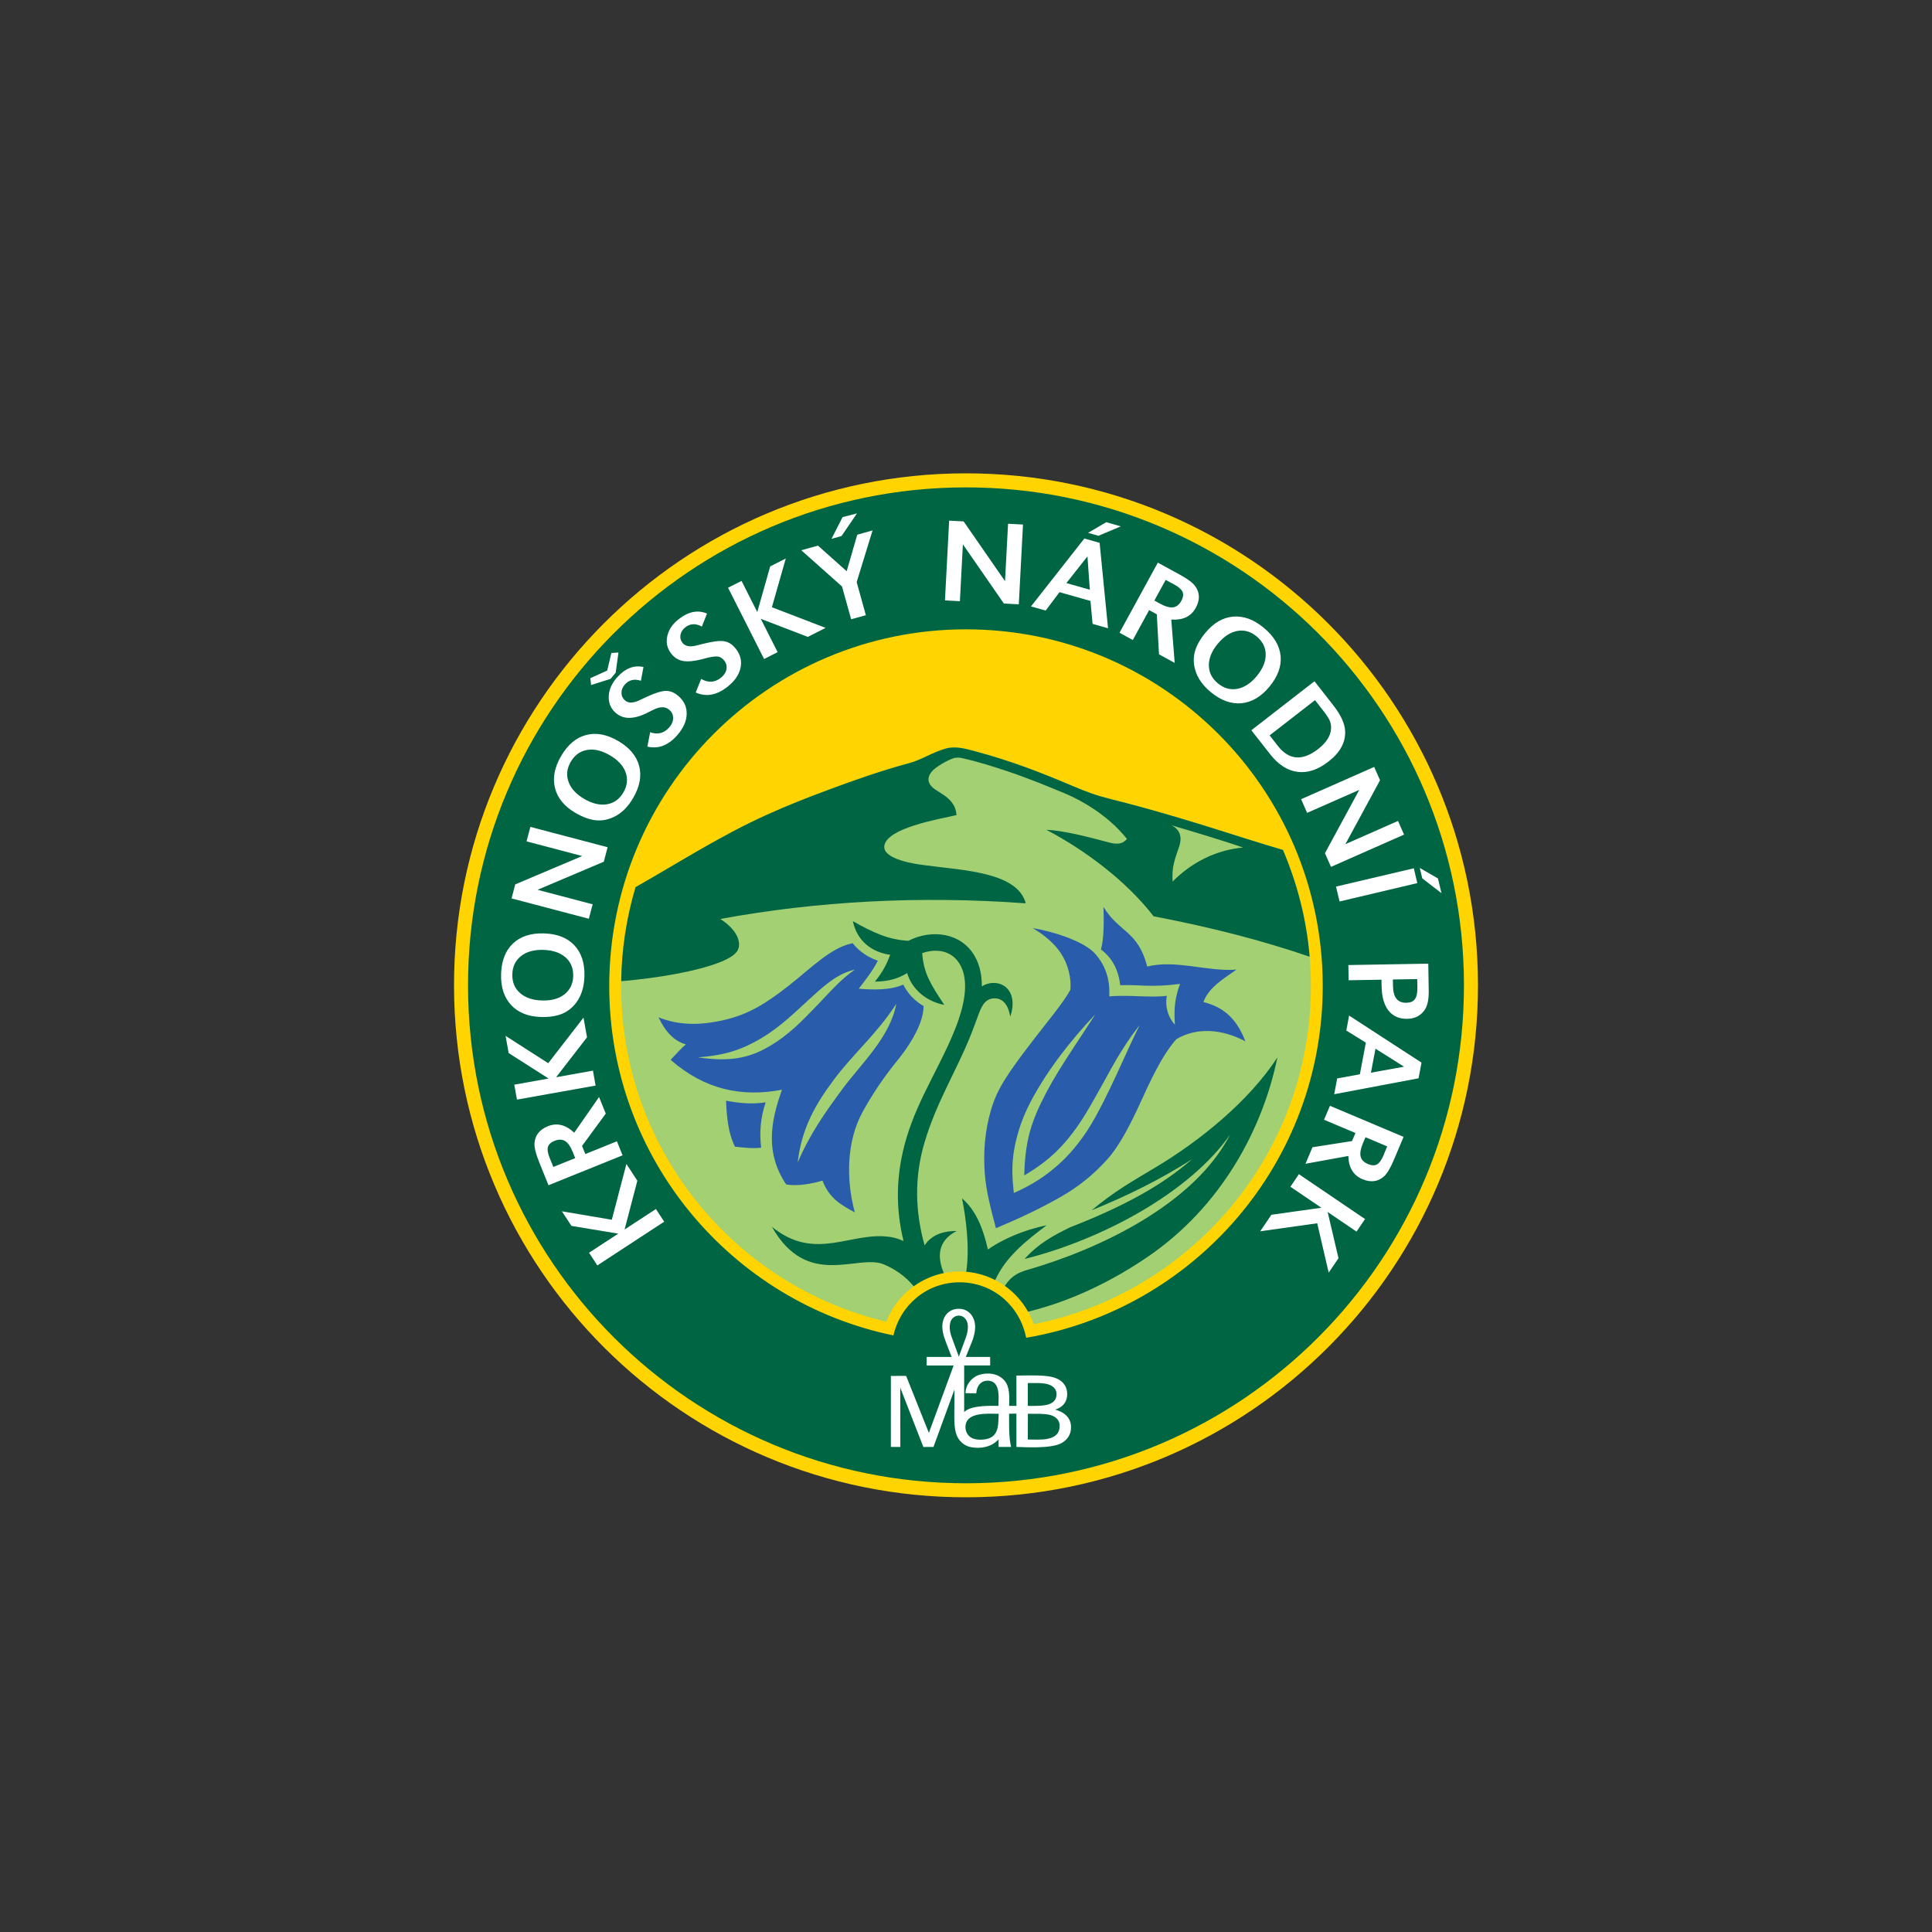 <?xml version="1.0" encoding="utf-8"?>
<!-- Generator: Adobe Illustrator 16.0.0, SVG Export Plug-In . SVG Version: 6.00 Build 0)  -->
<!DOCTYPE svg PUBLIC "-//W3C//DTD SVG 1.1//EN" "http://www.w3.org/Graphics/SVG/1.1/DTD/svg11.dtd">
<svg version="1.1" id="Layer_1" xmlns="http://www.w3.org/2000/svg" xmlns:xlink="http://www.w3.org/1999/xlink" x="0px" y="0px"
	 width="100px" height="100px" viewBox="0 0 100 100" enable-background="new 0 0 100 100" xml:space="preserve">
<rect x="0" y="0" width="100" height="100" fill="#333333" stroke="none"/>
<g>
	<path fill-rule="evenodd" clip-rule="evenodd" fill="#FFD400" d="M49.957,24.5c14.635-0.024,26.52,11.821,26.543,26.458
		C76.524,65.593,64.679,77.476,50.044,77.5C35.408,77.524,23.524,65.68,23.5,51.043C23.476,36.407,35.321,24.523,49.957,24.5"/>
	<path fill-rule="evenodd" clip-rule="evenodd" fill="#A2D073" d="M32.896,45.92c2.257-1.282,4.382-2.653,6.767-3.734
		c1.043-0.475,2.123-0.899,3.197-1.298c1.372-0.51,2.805-1.012,4.218-1.393c0.619-0.167,1.177-0.55,1.859-0.745
		c0.525-0.15,1.035-0.001,1.643,0.166c1.804,0.49,3.28,1.062,4.918,1.758c0.757,0.321,1.238,0.5,1.97,0.681
		c2.333,0.579,4.782,1.341,7.009,2.05c0.64,0.205,1.285,0.395,1.93,0.589c0.954,2.256,1.445,4.595,1.445,7.045
		c0,8.658-6.164,15.874-14.344,17.504c-0.08-0.227-0.177-0.445-0.294-0.651c-0.302-0.535-0.7-0.98-1.204-1.337
		c-0.158-0.111-0.323-0.212-0.498-0.301c-0.583-0.293-1.2-0.444-1.853-0.444c-0.277,0.002-0.548,0.03-0.811,0.083
		c-0.566,0.118-1.085,0.347-1.556,0.683c-0.634,0.459-1.131,1.093-1.418,1.834c-7.869-1.862-13.725-8.931-13.725-17.37
		C32.15,49.294,32.401,47.593,32.896,45.92"/>
	<path fill-rule="evenodd" clip-rule="evenodd" fill="#006543" d="M49.958,25.227c14.234-0.025,25.792,11.496,25.816,25.731
		C75.8,65.192,64.278,76.752,50.043,76.774c-14.236,0.023-25.794-11.496-25.818-25.731C24.202,36.808,35.723,25.249,49.958,25.227
		 M49.971,32.574c10.197-0.017,18.479,8.238,18.494,18.436c0.016,9.147-6.624,16.75-15.352,18.233
		c-0.312-1.615-1.684-2.873-3.452-2.871c-1.697,0.004-3.055,1.176-3.417,2.749c-8.385-1.731-14.694-9.15-14.71-18.052
		C31.52,40.872,39.772,32.59,49.971,32.574z"/>
	<path fill-rule="evenodd" clip-rule="evenodd" fill="#006543" d="M53.213,67.892c-0.303-0.535-0.699-0.98-1.203-1.337
		c0.037-0.057,0.076-0.113,0.116-0.162c0.285-0.359,0.572-0.526,1.089-0.675c3.697-1.069,8.598-3.386,10.456-6.991
		c-2.111,3.012-6.649,5.442-10.638,6.436c0.721-0.799,1.465-1.2,2.343-1.632c3.663-1.427,5.24-2.606,6.326-3.528
		c-1.685,1.068-3.326,1.878-5.199,2.642c1.197-0.996,2.062-1.475,3.32-2.229c2.288-1.369,4.82-3.414,6.295-5.683
		c-0.766,3.723-2.914,7.733-6.722,10.326C57.713,66.207,55.589,67.313,53.213,67.892 M48.85,65.893
		c-0.566,0.118-1.085,0.347-1.557,0.683c-0.467-0.57-1.053-0.928-1.555-1.135c-1.345-0.555-3.942,1.311-5.784-1.943
		c2.273,1.86,4.15,0.182,6.188,0.538c0.202,0.036,0.413,0.104,0.624,0.201c-0.422-1.737-0.4-3.502,0.164-5.372
		c0.628-2.083,1.8-3.764,2.557-5.731c0.354-0.923,0.734-2.281,0.204-3.208c-0.425-0.743-1.239-0.844-1.957-0.592
		c0.072,1.04,0.433,1.605,1.14,2.678c-0.909-0.172-1.666-0.787-1.919-1.644c-0.473,0.277-0.891,0.423-1.669,0.442
		c0.458-0.576,0.615-0.936,0.791-1.389c-0.948-0.132-1.714-0.709-1.933-1.741c1.071,0.605,1.85,0.961,2.876,1.016
		c1.18-0.611,2.731-0.436,3.432,0.795c0.274,0.479,0.37,1.017,0.368,1.565c0.182-0.116,0.38-0.177,0.593-0.18
		c0.79-0.006,1.229,0.742,0.876,1.747c-0.128-0.807-0.547-0.971-0.864-0.948c-0.471,0.036-0.638,0.455-0.8,0.897
		c-0.104,0.285-0.246,0.67-0.385,1.02c-0.756,1.883-1.742,3.398-2.378,5.513c-0.557,1.849-0.487,3.655-0.002,5.359
		c0.275-0.444,0.809-0.752,1.661-0.748C48.502,64.231,48.515,65.089,48.85,65.893z M51.513,66.254
		c-0.485-0.243-0.96-0.379-1.5-0.429c0.194-1.288-0.032-2.886-0.219-3.796c0.775,0.649,1.133,1.721,1.339,2.646
		c0.723-0.511,1.83-1.009,3.04-1.254C53.096,64.231,52.053,65.063,51.513,66.254z"/>
	<path fill-rule="evenodd" clip-rule="evenodd" fill="#006543" d="M32.895,45.92c2.258-1.282,4.383-2.653,6.768-3.735
		c1.043-0.474,2.122-0.898,3.196-1.297c1.372-0.511,2.804-1.014,4.219-1.393c0.618-0.167,1.177-0.551,1.858-0.745
		c0.525-0.15,1.035-0.001,1.644,0.165c1.803,0.491,3.279,1.062,4.917,1.758c0.757,0.321,1.239,0.5,1.97,0.681
		c2.333,0.578,4.782,1.339,7.009,2.05c0.641,0.204,1.285,0.395,1.93,0.589c0.752,1.776,1.219,3.603,1.38,5.526
		c-2.495-0.854-5.134-1.529-8.077-2.093c-1.411-1.829-3.553-3.43-5.551-4.476c0.889,0.038,2.175,0.371,3.065,0.61
		c0.422,0.114,0.812,0.219,1.107-0.136c-0.999-1.266-2.449-2.034-3.122-2.318c-0.985-0.416-2.089-0.861-3.098-1.198
		c-0.735-0.245-1.557-0.5-2.282-0.663c-0.305-0.069-0.471-0.019-0.723,0.101c-0.262,0.126-0.511,0.275-0.684,0.411
		c-0.419,0.331-0.515,0.73-0.073,1.064c0.377,0.284,1.104,0.547,1.161,1.367c-0.985,0.221-3.563,0.673-3.733,1.568
		c-0.138,0.739,1.68,0.974,2.035,1.021c2.028,0.275,4.849,0.35,5.281,1.979c-5.532-0.406-10.848-0.104-15.81,0.81
		c0.423,0.264,0.832,0.673,0.934,1.069c0.12,0.461-0.064,0.7-0.445,0.927c-0.674,0.401-1.958,0.691-2.777,0.845
		c-0.877,0.165-1.869,0.295-2.841,0.38C32.177,49.124,32.424,47.515,32.895,45.92 M60.648,42.72
		c0.492,0.264,0.518,0.688,0.392,1.074c-0.206,0.631-0.406,1.049-0.346,1.836c1.009-1.021,2.29-1.641,3.649-1.761
		C63.335,43.517,61.586,42.993,60.648,42.72z"/>
	<path fill="#FFFFFF" d="M70.654,63.098l-3.423-2.322l-0.44,0.65l1.603,1.087l-2.587,0.363l-0.579,0.855l2.951-0.414l0.594,2.554
		l0.507-0.746l-0.561-2.392l1.494,1.015L70.654,63.098 M31.429,34.708l-0.875,0.395l0.042,0.354l1.007-0.319l0.266-0.32l0.142-1.044
		l-0.367,0.025L31.429,34.708z M35.138,32.042c-0.326,0.251-0.524,0.547-0.599,0.881c-0.075,0.335-0.007,0.638,0.201,0.905
		c0.167,0.214,0.371,0.342,0.617,0.385c0.248,0.042,0.582,0.011,1.002-0.097l0.164-0.046c0.292-0.074,0.501-0.104,0.629-0.089
		c0.127,0.017,0.238,0.086,0.333,0.209c0.109,0.141,0.147,0.292,0.115,0.458c-0.035,0.165-0.131,0.311-0.293,0.438
		c-0.315,0.246-0.654,0.265-1.015,0.055l-0.282,0.704c0.534,0.239,1.077,0.144,1.631-0.287c0.376-0.292,0.603-0.617,0.686-0.975
		c0.08-0.359,0.002-0.691-0.236-0.997c-0.178-0.227-0.381-0.361-0.608-0.395c-0.228-0.036-0.583,0.006-1.069,0.128l-0.38,0.096
		c-0.333,0.083-0.569,0.035-0.709-0.143c-0.098-0.125-0.13-0.263-0.102-0.416c0.028-0.149,0.113-0.281,0.25-0.388
		c0.256-0.198,0.54-0.21,0.856-0.036l0.265-0.674C36.125,31.557,35.639,31.651,35.138,32.042z M30.918,65.498l3.461-2.264
		l-0.429-0.655l-1.621,1.059l0.66-2.525l-0.566-0.867l-0.756,2.888l-2.584-0.437l0.496,0.755L32,63.854l-1.511,0.987L30.918,65.498z
		 M28.641,60.401l-0.114-0.285l-0.074-0.176c-0.1-0.243-0.129-0.436-0.092-0.572c0.037-0.134,0.151-0.241,0.343-0.318
		c0.212-0.085,0.393-0.081,0.544,0.009c0.148,0.093,0.282,0.281,0.397,0.566l0.128,0.32L28.641,60.401z M31.931,59.074l-1.633,0.658
		l-0.171-0.419l1.227-1.672l-0.347-0.86l-1.286,1.848c-0.437-0.414-0.892-0.526-1.364-0.335c-0.44,0.178-0.671,0.478-0.692,0.903
		c-0.01,0.211,0.071,0.53,0.242,0.955l0.483,1.197l3.834-1.549L31.931,59.074z M26.758,56.916l4.07-0.727l-0.137-0.773l-1.907,0.342
		l1.6-2.067l-0.182-1.019l-1.826,2.359l-2.208-1.415l0.16,0.89l2.068,1.319l-1.777,0.318L26.758,56.916z M26.972,49.483
		c0.29-0.227,0.677-0.332,1.162-0.317c0.485,0.017,0.865,0.146,1.141,0.389c0.274,0.245,0.405,0.568,0.394,0.97
		c-0.012,0.402-0.165,0.717-0.455,0.942c-0.292,0.229-0.678,0.333-1.161,0.318c-0.484-0.013-0.865-0.144-1.14-0.389
		c-0.276-0.244-0.407-0.567-0.395-0.97C26.53,50.023,26.683,49.71,26.972,49.483z M26.45,52.015
		c0.364,0.395,0.876,0.603,1.539,0.624c0.435,0.013,0.798-0.043,1.095-0.161c0.296-0.121,0.544-0.317,0.746-0.589
		c0.262-0.355,0.404-0.804,0.419-1.346c0.022-0.683-0.151-1.219-0.517-1.612c-0.367-0.391-0.891-0.598-1.571-0.618
		c-0.681-0.022-1.216,0.151-1.606,0.518c-0.391,0.367-0.596,0.893-0.619,1.578C25.916,51.084,26.086,51.62,26.45,52.015z
		 M27.254,43.549l2.881,0.759l-3.467,1.468l-0.19,0.726l4,1.053l0.198-0.748l-2.852-0.751l3.43-1.455l0.196-0.749l-3.998-1.052
		L27.254,43.549z M30.392,38.816c0.362-0.06,0.754,0.03,1.171,0.275c0.42,0.243,0.692,0.538,0.818,0.884
		c0.125,0.347,0.088,0.693-0.114,1.041c-0.203,0.347-0.487,0.553-0.85,0.613c-0.364,0.062-0.754-0.031-1.172-0.274
		c-0.418-0.243-0.691-0.538-0.817-0.884c-0.126-0.344-0.089-0.692,0.115-1.041C29.745,39.083,30.029,38.878,30.392,38.816z
		 M28.728,40.794c0.132,0.521,0.485,0.948,1.058,1.281c0.375,0.219,0.722,0.346,1.04,0.381c0.317,0.034,0.627-0.021,0.934-0.165
		c0.401-0.186,0.737-0.515,1.009-0.982c0.345-0.591,0.449-1.145,0.313-1.665c-0.137-0.52-0.5-0.95-1.086-1.292
		c-0.589-0.343-1.143-0.445-1.661-0.308c-0.518,0.136-0.949,0.502-1.295,1.093C28.7,39.722,28.596,40.276,28.728,40.794z
		 M31.927,35.076c-0.271,0.311-0.41,0.635-0.419,0.98c-0.011,0.343,0.112,0.626,0.367,0.848c0.394,0.343,0.943,0.338,1.651-0.02
		l0.279-0.14c0.355-0.181,0.636-0.182,0.837-0.004c0.134,0.117,0.201,0.259,0.199,0.427c0,0.17-0.068,0.332-0.204,0.484
		c-0.264,0.303-0.592,0.386-0.985,0.25l-0.144,0.743c0.569,0.135,1.085-0.062,1.548-0.592c0.312-0.357,0.476-0.718,0.486-1.086
		c0.011-0.366-0.128-0.679-0.421-0.934c-0.216-0.189-0.441-0.28-0.669-0.272c-0.229,0.008-0.573,0.117-1.026,0.33l-0.355,0.168
		c-0.312,0.143-0.553,0.142-0.724-0.008c-0.118-0.104-0.178-0.232-0.178-0.387c-0.001-0.154,0.056-0.296,0.172-0.43
		c0.214-0.244,0.491-0.308,0.833-0.197l0.132-0.712C32.805,34.414,32.346,34.599,31.927,35.076z M37.684,30.42l1.865,3.69
		l0.702-0.354l-0.875-1.727l2.437,0.936l0.923-0.466l-2.783-1.069l0.719-2.521l-0.806,0.407l-0.67,2.363l-0.814-1.611L37.684,30.42z
		 M43.824,29.567l-1.486-1.326l-0.863,0.24l2.107,1.875l0.473,1.698l0.762-0.21l-0.476-1.714l0.822-2.676l-0.792,0.223
		L43.824,29.567z M43.039,27.89l0.519-0.145l0.798-1.171l-0.744,0.191L43.039,27.89z M73.486,44.924l0.131,0.539l0.995,0.768
		l-0.183-0.762L73.486,44.924z M56.319,27.58l0.535,0.152l1.157-0.487l-0.751-0.217L56.319,27.58z M55.196,30.18l1.091-1.382
		l0.123,1.726L55.196,30.18z M56.126,27.873l-2.762,3.515l0.761,0.214l0.714-0.952l1.604,0.454l0.109,1.187l0.8,0.228l-0.436-4.422
		L56.126,27.873z M52.177,27.109l-0.157,2.972l-2.142-3.093l-0.75-0.04l-0.217,4.129l0.773,0.041l0.155-2.944l2.121,3.064
		l0.773,0.041l0.217-4.129L52.177,27.109z M60.335,30.015l0.27,0.147l0.168,0.089c0.233,0.126,0.378,0.255,0.436,0.383
		c0.056,0.128,0.033,0.283-0.062,0.464c-0.11,0.201-0.252,0.312-0.428,0.337c-0.175,0.023-0.397-0.038-0.667-0.186l-0.302-0.166
		L60.335,30.015z M58.634,33.127l0.845-1.548l0.397,0.217l0.113,2.071l0.813,0.445l-0.177-2.244c0.6,0.042,1.022-0.158,1.267-0.605
		c0.228-0.417,0.215-0.795-0.038-1.135c-0.125-0.172-0.39-0.367-0.792-0.587l-1.133-0.619l-1.984,3.629L58.634,33.127z
		 M65.512,33.879c0.002,0.368-0.153,0.739-0.46,1.112c-0.31,0.375-0.646,0.594-1.008,0.662s-0.697-0.026-1.007-0.283
		c-0.31-0.258-0.466-0.569-0.466-0.939c-0.001-0.369,0.151-0.738,0.461-1.11c0.31-0.373,0.643-0.594,1.004-0.662
		c0.363-0.068,0.697,0.026,1.008,0.283C65.354,33.2,65.511,33.513,65.512,33.879z M63.831,31.916
		c-0.533,0.045-1.013,0.323-1.436,0.834c-0.277,0.334-0.458,0.656-0.544,0.963c-0.085,0.307-0.082,0.623,0.009,0.949
		c0.12,0.428,0.389,0.812,0.805,1.158c0.528,0.436,1.057,0.627,1.591,0.579c0.535-0.05,1.02-0.336,1.453-0.861
		c0.433-0.524,0.625-1.054,0.575-1.587c-0.052-0.532-0.342-1.018-0.868-1.455C64.895,32.064,64.366,31.871,63.831,31.916z
		 M68.486,36.78c0.164,0.21,0.275,0.377,0.333,0.503c0.056,0.125,0.082,0.261,0.077,0.404c-0.01,0.383-0.232,0.743-0.67,1.083
		c-0.812,0.63-1.507,0.576-2.085-0.163l-0.425-0.544l2.349-1.823L68.486,36.78z M64.77,37.798l0.963,1.229
		c0.429,0.55,0.905,0.859,1.429,0.925c0.522,0.067,1.058-0.111,1.604-0.537c0.598-0.463,0.883-0.987,0.858-1.574
		c-0.018-0.389-0.219-0.831-0.607-1.327l-0.979-1.253L64.77,37.798z M72.362,42.491l-2.725,1.202l1.794-3.308l-0.304-0.688
		l-3.782,1.67l0.312,0.707l2.698-1.189l-1.776,3.277l0.312,0.707l3.781-1.669L72.362,42.491z M73.179,44.942l-4.027,0.948
		l0.184,0.77l4.023-0.95L73.179,44.942z M73.354,50.677l0.01,0.429c0.004,0.283-0.038,0.486-0.128,0.607
		c-0.088,0.125-0.237,0.187-0.447,0.191c-0.449,0.007-0.679-0.282-0.688-0.866l-0.006-0.34L73.354,50.677z M69.805,50.738l1.7-0.029
		l0.007,0.345c0.01,0.547,0.129,0.965,0.357,1.255c0.232,0.291,0.554,0.433,0.972,0.425c0.394-0.006,0.693-0.16,0.902-0.463
		c0.146-0.211,0.215-0.545,0.207-1.001l-0.022-1.391l-4.137,0.072L69.805,50.738z M71.196,54.281l1.478,0.931l-1.715,0.311
		L71.196,54.281z M73.577,55.001l-3.747-2.435l-0.146,0.774l1.012,0.627l-0.309,1.638l-1.174,0.215l-0.155,0.817l4.366-0.825
		L73.577,55.001z M71.802,59.337l-0.12,0.285l-0.07,0.174c-0.104,0.245-0.215,0.401-0.339,0.472
		c-0.121,0.068-0.277,0.064-0.467-0.018c-0.211-0.088-0.338-0.217-0.379-0.386c-0.042-0.173-0.002-0.401,0.116-0.685l0.134-0.317
		L71.802,59.337z M68.532,57.958l1.625,0.686l-0.176,0.417l-2.048,0.321l-0.361,0.855l2.217-0.404
		c0.016,0.604,0.26,1.003,0.729,1.201c0.438,0.184,0.813,0.133,1.126-0.152c0.157-0.145,0.325-0.428,0.503-0.849l0.502-1.189
		l-3.811-1.607L68.532,57.958z"/>
	<path fill="#FFFFFF" d="M54.616,72.962c0.389-0.121,0.625-0.392,0.622-0.811c-0.004-0.518-0.38-0.799-0.827-0.889
		c-0.499-0.103-1.271-0.065-1.802-0.062l0.002,1.567l-0.376,0.002c0-0.398,0.06-0.956-0.241-1.307
		c-0.35-0.414-0.929-0.424-1.329-0.294c-0.367,0.122-0.691,0.511-0.69,0.943l0.554,0.006c0.023-0.214,0.084-0.408,0.239-0.535
		c0.191-0.157,0.526-0.162,0.709,0.012c0.274,0.259,0.206,0.844,0.2,1.175c-0.81-0.023-1.476,0.031-1.772,0.318v-2.413l1.347,0.002
		c-0.001-0.153,0.001-0.298-0.002-0.442h-1.26l0.304-0.751c0.152-0.376,0.247-0.812,0.121-1.164
		c-0.129-0.371-0.42-0.577-0.789-0.577c-0.368,0-0.678,0.202-0.8,0.576c-0.13,0.393,0.006,0.821,0.145,1.182l0.285,0.734h-1.292
		v0.444h1.395l-1.281,3.489l-1.177-2.951l-0.789,0.002l-0.001,3.675h0.49l-0.004-3.068l1.196,3.07l0.524-0.002l1.086-2.973
		l-0.008,1.405c-0.001,0.323,0.017,0.611,0.082,0.841c0.112,0.413,0.427,0.67,0.775,0.738c0.468,0.089,1.052,0.019,1.434-0.404
		c0,0.121,0.003,0.393,0.003,0.393h0.645c-0.126-0.506-0.102-1.218-0.102-1.72l0.377-0.002l0.001,1.722
		c0.281,0,1.8,0.119,2.355-0.21c0.28-0.167,0.469-0.417,0.471-0.806C55.442,73.2,54.799,73.017,54.616,72.962 M49.63,70.219
		l-0.374-1.018c-0.105-0.286-0.14-0.59-0.041-0.828c0.074-0.174,0.24-0.277,0.413-0.277c0.172,0,0.33,0.098,0.416,0.289
		c0.081,0.179,0.075,0.5-0.052,0.845L49.63,70.219z M51.275,74.411c-0.23,0.122-0.767,0.175-1.047-0.026
		c-0.212-0.151-0.297-0.424-0.238-0.681c0.142-0.601,1.108-0.534,1.703-0.527C51.663,73.626,51.724,74.174,51.275,74.411z
		 M53.2,71.588c0.369,0.002,0.748-0.025,1.045,0.063c0.229,0.068,0.442,0.227,0.442,0.504c-0.001,0.288-0.165,0.461-0.437,0.542
		c-0.285,0.086-0.757,0.072-1.051,0.072V71.588z M54.21,74.477c-0.316,0.062-0.657,0.028-1.01,0.033l0.003-1.333
		c0.424-0.001,0.782-0.005,1.033,0.036c0.324,0.051,0.614,0.232,0.611,0.593C54.845,74.205,54.608,74.398,54.21,74.477z"/>
	<path fill-rule="evenodd" clip-rule="evenodd" fill="#295CAA" d="M57.31,60.011c0.644-0.71,1.228-1.877,1.669-2.836
		c0.513-1.112,1.122-2.505,1.911-3.39c1.051-0.62,2.347-0.533,3.569,0.112c-0.39-1.026-1.016-1.754-2.173-2.03
		c0.271-0.719,0.922-1.134,1.717-1.682c-1.458,0.126-3.174-0.532-4.622-0.154c-0.485-1.876-1.463-1.759-2.266-3.09
		c0.02,0.614,0.039,1.597-0.129,2.204c0.553,0.414,0.908,1.023,0.995,1.85c1.024-0.04,1.56,0.13,3.097-0.069
		c-0.244,0.68-0.33,1.213-0.265,2.116c-0.354-0.386-0.52-0.93-0.42-1.497c-0.877,0.108-1.951-0.062-2.981,0.028
		c0.064-0.919-0.24-1.662-0.731-2.209c-0.609-0.68-2.241-1.159-3.229-1.326c0.662,0.392,1.153,0.836,1.457,1.3
		c0.408,0.621,0.549,1.356,0.493,1.894c-0.357,0.667-1.235,1.706-1.933,2.618c-1.314,1.716-1.856,2.506-2.173,3.594
		c-0.319,1.093-0.406,2.156-0.324,3.29c0.066,0.925,0.327,1.892,0.577,2.838c1.212-0.512,2.222-0.979,3.331-1.608
		C55.827,61.427,56.613,60.785,57.31,60.011 M34.083,52.658c1.067,0.422,2.162,0.422,3.397,0.137
		c1.254-0.287,2.163-0.848,3.371-1.798c1.119-0.88,2.104-1.898,3.188-2.156c0.029-0.007,0.061-0.014,0.091-0.021
		c0.333,0.414,0.785,0.727,1.307,0.906c-0.273,0.532-0.607,0.951-0.989,1.45c0.768,0.063,1.661,0.079,2.303-0.214
		c0.238,0.478,0.61,0.856,1.054,1.113c-0.002,0.115-0.013,0.229-0.032,0.338c-0.149,0.868-0.805,1.839-1.31,2.459
		c-0.712,0.871-1.314,1.765-1.821,2.694c-0.815,1.491-0.865,3.448-0.397,5.188c-0.751-0.41-1.324-0.738-1.673-1.646
		c-0.483,0.146-1.314,0.313-1.883,0.195c-1.057-1.589-0.841-3.157-0.213-4.899c-2.082,0.395-3.996,0-5.765-1.547
		c0.196-0.21,0.594-0.645,0.792-0.798C34.908,53.884,34.472,53.454,34.083,52.658z M39.395,59.403
		c-0.418,0.053-0.908-0.002-1.352-0.05c-0.338-0.663-0.429-1.501-0.461-2.379c0.699,0.128,1.335,0.191,2.047,0.083
		C39.362,57.859,39.306,58.587,39.395,59.403z M36.12,54.727c1.429-0.102,2.31-0.411,3.277-0.985
		c1.029-0.61,1.772-1.371,2.651-2.167c0.7-0.633,1.333-1.193,2.203-1.388c-0.724,0.498-1.224,1.084-1.861,1.749
		c-0.85,0.885-1.56,1.646-2.639,2.26C38.781,54.753,37.78,54.979,36.12,54.727z M41.288,60.173c0.2-1.8,0.963-3.07,1.864-4.277
		c1.025-1.376,2.216-2.356,3.238-3.936c-0.316,1.733-1.851,3.133-2.79,4.412C42.685,57.613,41.915,58.706,41.288,60.173z
		 M56.696,52.498c-0.639,0.673-1.288,1.43-1.887,2.23c-0.6,0.807-1.23,1.783-1.647,2.67c-0.324,0.691-0.551,1.408-0.678,2.159
		c-0.127,0.752-0.093,1.416-0.01,2.192c1.035-0.453,1.717-0.944,2.307-1.467c0.592-0.521,1.108-1.172,1.505-1.777
		c0.51-0.782,1.095-1.992,1.528-2.929c0.403-0.873,0.748-1.667,1.174-2.513c-0.605,0.752-1.127,1.617-1.521,2.331
		c-0.459,0.833-1.186,2.174-1.669,2.865c-0.72,1.026-1.462,1.805-2.784,2.581c0.038-1.392,0.223-2.257,0.631-3.226
		c0.271-0.641,0.687-1.432,1.165-2.206C55.296,54.617,55.93,53.687,56.696,52.498z"/>
</g>
</svg>
